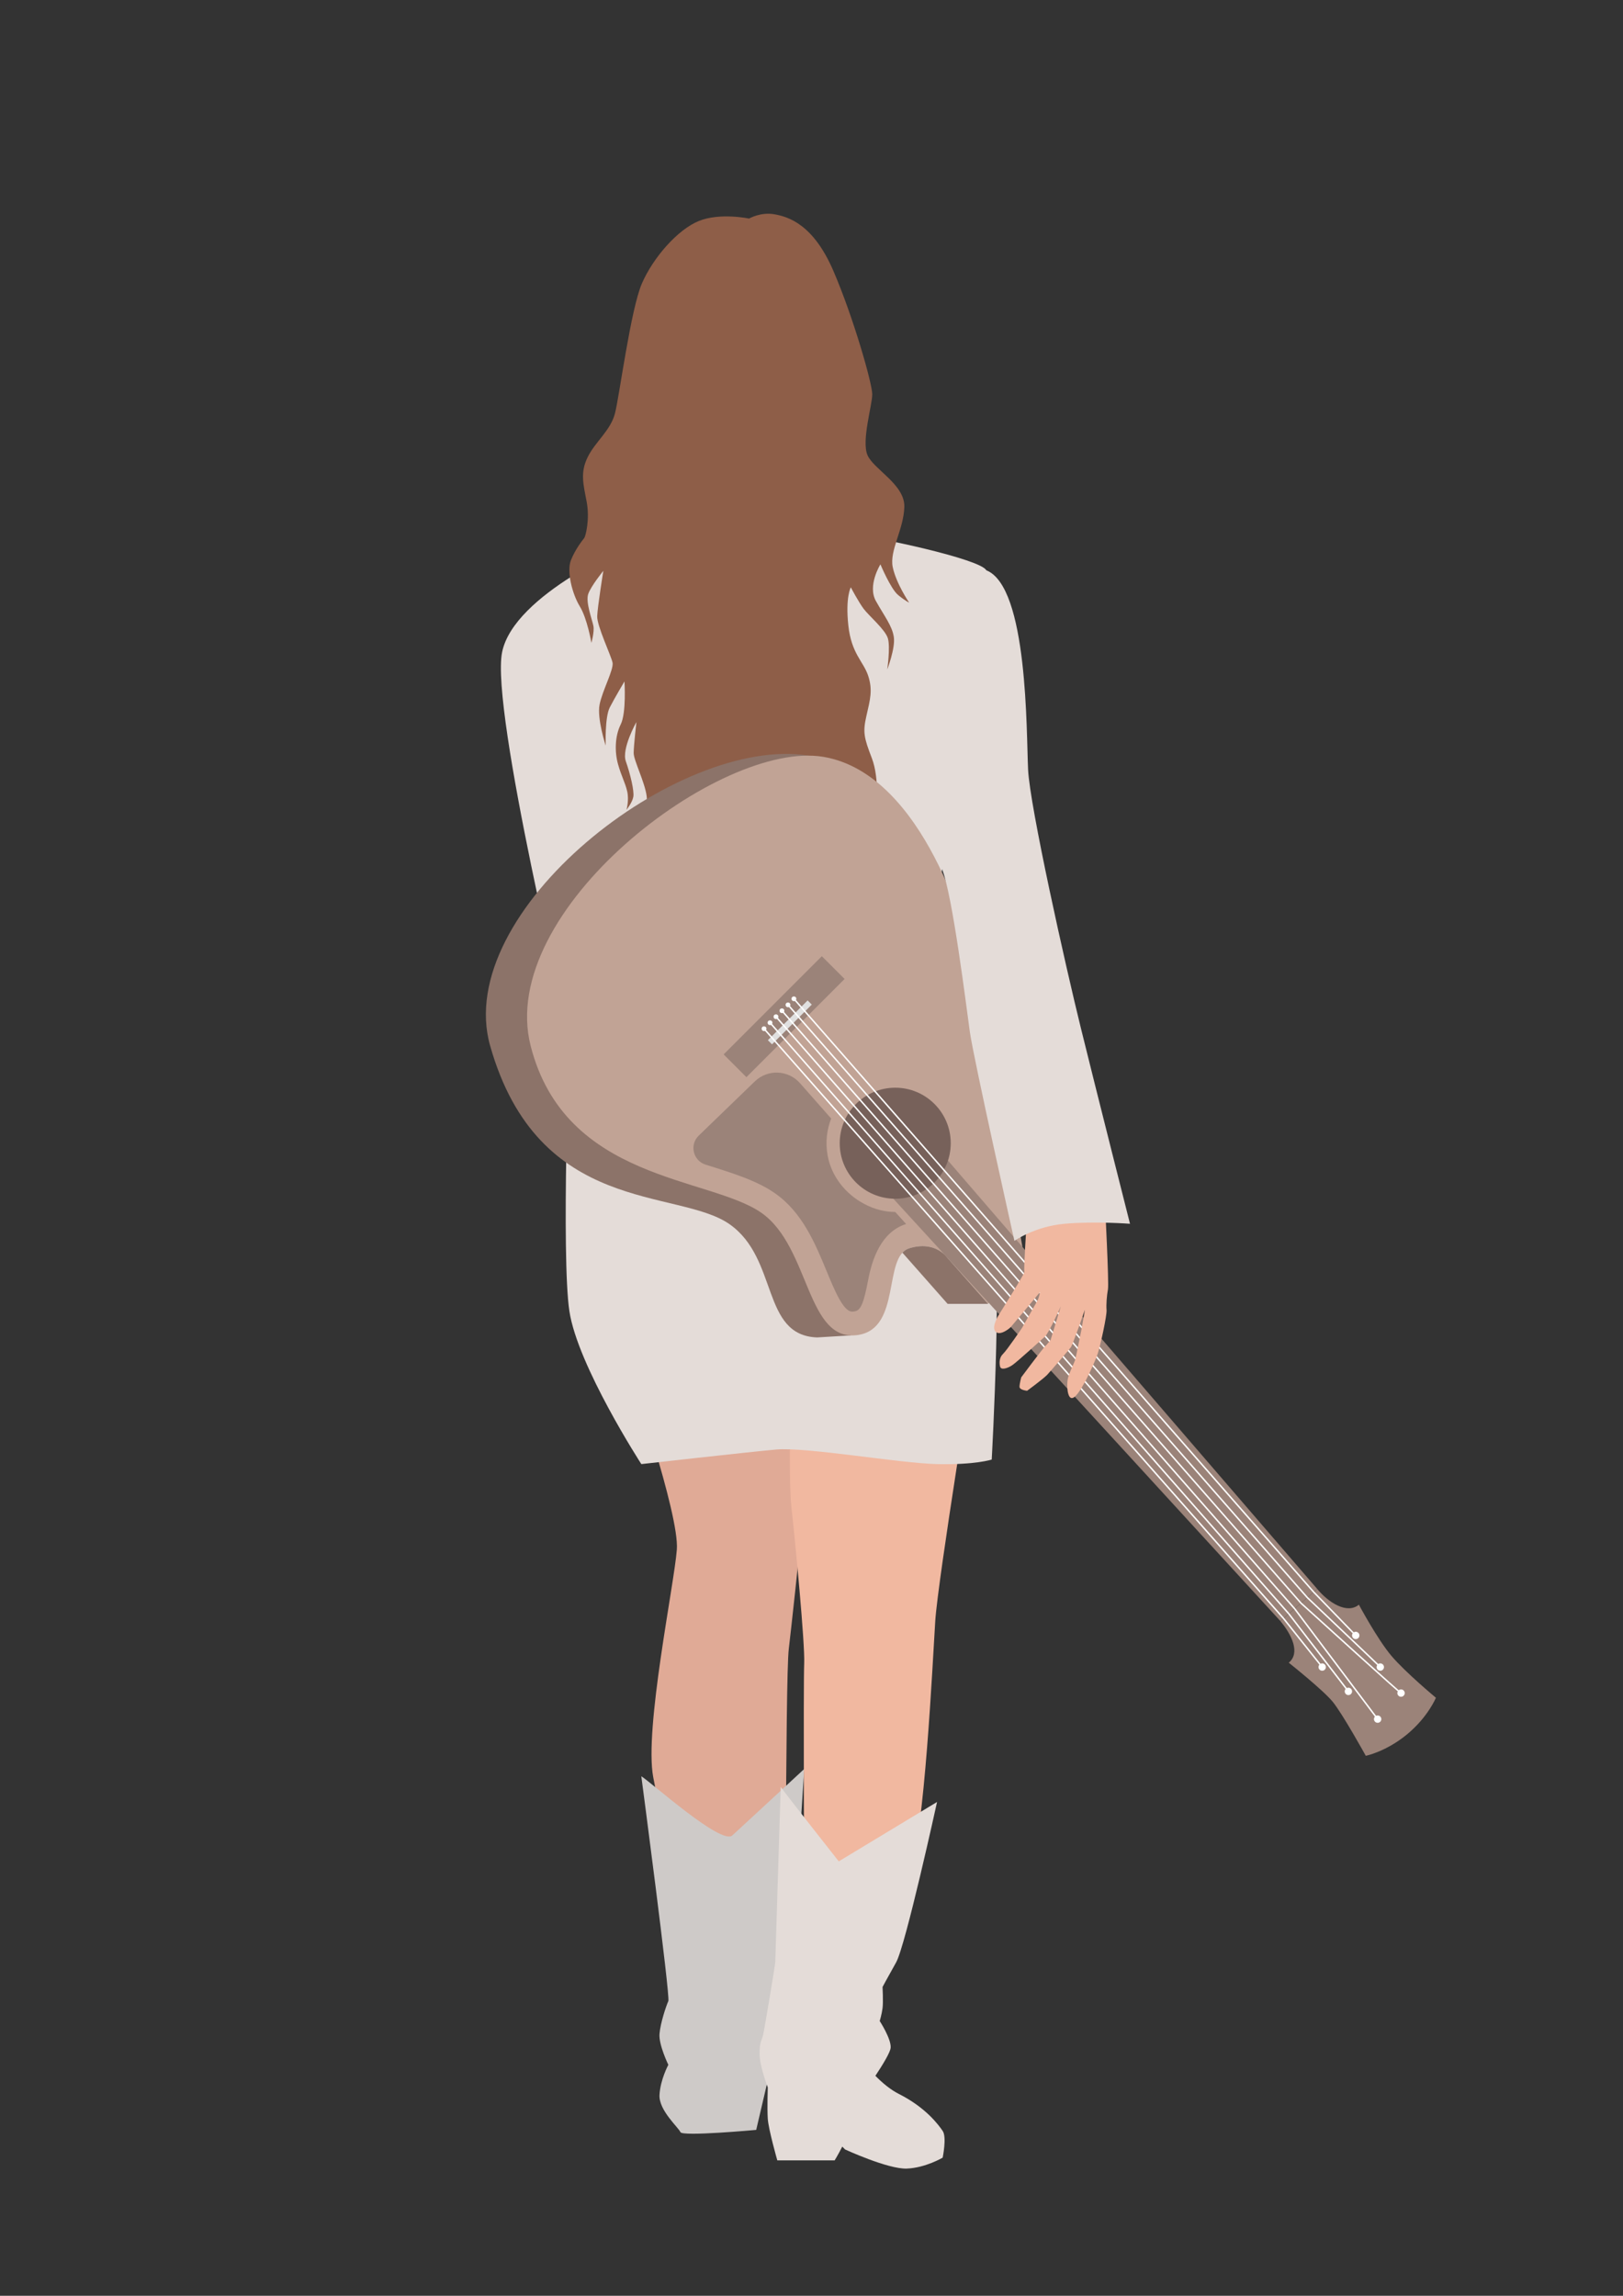 <?xml version="1.0" encoding="utf-8"?>
<!-- Generator: Adobe Illustrator 25.2.0, SVG Export Plug-In . SVG Version: 6.00 Build 0)  -->
<svg version="1.1" id="ILLUSTRATION" xmlns="http://www.w3.org/2000/svg" xmlns:xlink="http://www.w3.org/1999/xlink" x="0px"
	 y="0px" viewBox="0 0 595.28 841.89" style="enable-background:new 0 0 595.28 841.89;" xml:space="preserve">
<rect x="0" y="0" width="595.28" height="841.89" fill="#333333" stroke="none"/>
<style type="text/css">
	.st0{fill:#EAA757;}
	.st1{fill:#E5E4E4;}
	.st2{fill:#DB953A;}
	.st3{fill:#B0867D;}
	.st4{fill:#CF9B88;}
	.st5{fill:#EEC0B2;}
	.st6{fill:#ADA850;}
	.st7{fill:#77823E;}
	.st8{fill:#5E6D39;}
	.st9{fill:#4B5B26;}
	.st10{fill:#68831E;}
	.st11{fill:#A6AA56;}
	.st12{fill:#626F2A;}
	.st13{fill:#979F50;}
	.st14{fill:#A8886D;}
	.st15{fill:#D0A98A;}
	.st16{fill:#E9CCB9;}
	.st17{fill:#B1BCA0;}
	.st18{fill:#487C4E;}
	.st19{fill:#95BC8B;}
	.st20{fill:#8C9678;}
	.st21{fill:#3C6841;}
	.st22{fill:#608858;}
	.st23{fill:#6E9865;}
	.st24{fill:#232323;}
	.st25{fill:#565656;}
	.st26{fill:#0F0F0F;}
	.st27{fill:#EAE9E8;}
	.st28{fill:#3B383D;}
	.st29{fill:#474747;}
	.st30{fill:#636363;}
	.st31{fill:#E0D4D2;}
	.st32{fill:#CCC2C0;}
	.st33{fill:#D7B0B1;}
	.st34{fill:#BC9280;}
	.st35{fill:#E7D3C1;}
	.st36{fill:#E0AA96;}
	.st37{fill:#CECAC8;}
	.st38{fill:#F1B8A0;}
	.st39{fill:#E4DCD8;}
	.st40{fill:#8E5E48;}
	.st41{fill:#8C7369;}
	.st42{fill:#C1A395;}
	.st43{fill:#9B8379;}
	.st44{fill:#E0E0E0;}
	.st45{fill:#77615A;}
	.st46{fill:#FFFFFF;}
	.st47{fill:#B1816E;}
	.st48{fill:#DDDAD7;}
	.st49{fill:#0A0A0A;}
	.st50{fill:#6D443C;}
	.st51{fill:#825044;}
	.st52{fill:#282828;}
	.st53{fill:#D3A190;}
	.st54{fill:#1B1E1F;}
	.st55{fill:#E5E2E1;}
	.st56{fill:#9E7364;}
	.st57{fill:#D3D3D3;}
	.st58{fill:#0F0A11;}
	.st59{fill:#7F5150;}
	.st60{opacity:0.72;fill:#1C1C1E;}
	.st61{fill:#B1ABA3;}
	.st62{fill:#C1BDB9;}
	.st63{fill:#7E6D57;}
	.st64{fill:#68543E;}
	.st65{fill:#7F5E39;}
	.st66{fill:#6D4E2F;}
	.st67{fill:#938270;}
</style>
<g id="_x33_">
	<g id="_x31__1362_">
		<g id="_x31__1364_">
			<path id="_x31__1365_" class="st36" d="M230.89,502.51c0,0,18.36,52.74,17.36,65.75c-1,13.02-11.98,65.75-8.66,83.45
				c3.32,17.69,19.01,85.11,19.01,85.11s28.37,5.67,29.04,4.01c0.67-1.67,0.33-125.17,1.67-136.18
				c1.34-11.01,11.68-105.81,9.35-105.81C296.31,498.84,230.89,502.51,230.89,502.51z"/>
			<path id="_x32__1348_" class="st37" d="M235.22,651.37c3.75,2.33,29.37,25.37,33.38,21.7s26.37-24.37,26.37-24.37l-5.01,78.44
				l-12.6,53.91c0,0-27.12,2.5-27.79,0.83s-8.01-8.01-7.68-13.68c0.33-5.67,3.24-11.01,3.24-11.01s-3.57-7.34-3.24-11.35
				c0.33-4.01,2.47-10.35,3.24-12.02S235.22,651.37,235.22,651.37z"/>
		</g>
		<g id="_x32__1346_">
			<path id="_x31__1363_" class="st38" d="M357.72,495.16c0,0-13.68,83.78-14.69,99.3c-1,15.52-3.84,77.27-9.6,94.29
				c-5.76,17.02-38.47,9.68-38.47,9.68s-0.33-81.44,0-88.45c0.33-7.01-3.34-45.39-4.67-57.08s0-57.08,0-57.08L357.72,495.16z"/>
			<path id="_x32__1347_" class="st39" d="M345.77,781.46c-1.54-2.25-6.16-8.59-16.1-13.6c-3.05-1.54-5.99-3.99-8.6-6.64
				c2.65-3.99,5.47-8.59,5.6-10.3c0.25-3.25-4.01-9.79-4.01-9.79s0.75-2.48,1.04-4.73c0.29-2.25,0-7.76,0-7.76s1.46-2.75,4.97-9.01
				s15.02-58.83,15.02-58.83l-36.05,21.78c0,0-19.34-24.53-21.28-27.29c0,0-2,63.08-2,64.09c0,1-4.01,25.03-4.51,27.04
				c-0.5,2-1.25,2.25-1.25,6.76s3,12.27,3,12.27s-0.25,7.51,0,11.47c0.25,3.96,3.5,15.31,3.5,15.31h21.03c0,0,1.37-2.23,2.79-5.04
				l1.04,1.04c0,0,15.75,7.26,22.6,7.01c6.85-0.25,13.19-4.01,13.19-4.01S347.31,783.72,345.77,781.46z"/>
		</g>
	</g>
	<path id="_x32__1345_" class="st39" d="M273.28,193.48c0,0-39.72,5.62-40.72,5.96c-1,0.33-44.06,18.36-48.4,39.72
		s24.68,140.86,24.68,140.86s-3.03,80.77,0,100.8c3.03,20.03,26.39,56.08,26.39,56.08s38.38-4.34,49.4-5.34
		c11.01-1,45.06,5.01,59.08,5.34c14.02,0.33,20.03-1.67,20.03-1.67s4.34-76.44,0-97.8s-22.8-91.46-22.8-91.46
		s22.8-132.84,20.8-136.85c-2-4.01-39.72-12.35-54.74-14.02S273.28,193.48,273.28,193.48z"/>
	<path id="_x33__585_" class="st40" d="M284.12,78.59c5.13,0.94,14.19,3.69,21.53,20.71s14.27,41.31,14.27,45.31
		c0,4.01-4.01,17.02-1.75,22.28s13.77,10.76,13.52,19.03s-5.51,16.02-4.26,22.03s6.01,13.02,6.01,13.02s-1.25-0.5-4.01-2.75
		c-2.75-2.25-6.51-11.27-6.51-11.27s-4.84,7.76-1.67,13.43c3.17,5.67,6.01,9.18,6.59,13.27c0.58,4.09-2.42,11.85-2.42,11.85
		s1.17-8.09,0.25-11.35c-0.92-3.25-7.01-8.34-8.93-10.93c-1.92-2.59-4.68-7.84-4.68-7.84s-2.03,3.59-0.91,13.98
		c1.13,10.39,5.51,13.14,7.26,18.4s0.75,8.76-0.63,14.77c-1.38,6.01-0.88,8.01,2,15.52c2.88,7.51,1.63,18.65,1.63,19.15
		s-85.36,11.39-85.36,11.39s1.75-11.64,1.13-16.65c-0.63-5.01-4.76-13.14-4.76-15.77s1-11.39,1-11.39s-5.51,9.76-3.88,14.39
		s3.13,10.89,2.75,13.02c-0.38,2.13-2.5,4.76-2.5,4.76s1-3.5,0.25-6.76s-2.13-5.51-3.38-10.01c-1.25-4.51-1.13-10.26,1-14.52
		c2.13-4.26,1.38-15.77,1.38-15.77s-3.5,5.88-5.38,9.51c-1.88,3.63-1.5,14.02-1.5,14.02s-3.25-9.89-2.25-15.02
		c1-5.13,5.26-12.89,4.76-15.4c-0.5-2.5-5.76-13.52-5.63-17.02c0.13-3.5,2.25-16.65,2.25-16.65s-4.38,5.38-5.51,8.39
		c-1.13,3,1.5,9.76,1.88,11.89c0.38,2.13-0.75,6.13-0.75,6.13s-1.5-8.89-4.26-13.39c-2.75-4.51-4.88-12.77-3.25-16.9
		c1.63-4.13,4.38-7.51,4.88-8.14s2.13-6.88,0.88-13.39c-1.25-6.51-2.38-10.64,0.38-16.27c2.75-5.63,8.39-9.76,10.01-16.02
		s5.76-38.18,9.89-47.69c4.13-9.51,13.14-19.78,20.9-22.91c7.76-3.13,18.4-0.88,18.4-0.88S278.99,77.65,284.12,78.59z"/>
	<g id="_x34__223_">
		<g id="_x31__1355_">
			<g id="_x31__1360_">
				<path id="_x31__1361_" class="st41" d="M296.55,277.1c-47.64-7.73-130.79,57.06-116.77,106.43
					c17.73,62.41,68.8,52.06,87.82,65.41c18.02,12.64,11.52,40.78,32.11,41.51l12.36-0.75L296.55,277.1z"/>
				<path id="_x33__584_" class="st42" d="M355.39,346.97c-0.33-1-15.69-63.08-53.4-69.43c-37.72-6.34-120.05,56.25-107.36,105.99
					s65.64,47.89,84.66,61.24c18.02,12.64,16.36,48.06,35.71,44.73c15.6-2.69,8.85-28.71,18.44-31.71c9.6-3,13.94,3.34,13.94,3.34
					l15.02,17.02l13.35-16.69L355.39,346.97z"/>
				<path class="st41" d="M333.44,457.78c-0.97,0.3-1.77,0.86-2.45,1.59l16.57,18.77h14.84l-15.02-17.02
					C347.37,461.12,343.04,454.78,333.44,457.78z"/>
			</g>
			<g id="_x32__1343_">
				
					<rect id="_x31__1359_" x="262.21" y="366.94" transform="matrix(0.707 -0.707 0.707 0.707 -179.383 312.619)" class="st43" width="50.93" height="11.8"/>
				
					<rect id="_x32__1344_" x="279.45" y="373.85" transform="matrix(0.707 -0.707 0.707 0.707 -180.248 314.707)" class="st44" width="20.63" height="2.16"/>
			</g>
			<g id="_x33__583_">
				<path id="_x31__1358_" class="st43" d="M472.69,609.73L472.69,609.73c0,0,12.47,9.91,16.08,14.28s12.17,19.86,12.17,19.86
					s7.43-1.49,15.15-7.88c7.71-6.39,10.57-13.41,10.57-13.41s-11.17-9.28-16.34-15.39c-5.17-6.12-11.91-18.74-11.91-18.74
					c-4.33,3.58-11.12-0.74-15.26-5.74l-13.52,11.77C473.77,599.47,477.02,606.14,472.69,609.73z"/>
				<polygon id="_x32__1342_" class="st43" points="483.14,582.7 342.61,419.69 324.72,436.38 469.62,594.46 				"/>
			</g>
			<g id="_x34__224_">
				<circle id="_x31__1357_" class="st45" cx="328.35" cy="419.23" r="20.36"/>
				<path id="_x32__1341_" class="st43" d="M316.94,441.47c-6.86-3.64-12.01-10.12-13.39-17.77c-0.87-4.83-0.28-9.42,1.3-13.52
					l-11.42-12.96c-4.33-4.91-11.88-5.21-16.58-0.66c-7.97,7.71-15.09,14.6-20.56,19.87c-3.48,3.35-2.1,9.21,2.51,10.66
					c0.03,0.01,0.07,0.02,0.1,0.03c10.11,3.16,18.83,5.89,25.4,10.5c10.01,7.02,14.72,18.43,18.87,28.49
					c2.88,6.97,6.14,14.87,9.35,14.87c0.29,0,0.63-0.03,0.99-0.09c2.19-0.38,3.29-2.96,4.91-11.51c1.44-7.6,4.75-17.65,13.93-20.52
					l-4.01-4.42C324.75,444.43,320.93,443.59,316.94,441.47z"/>
			</g>
			<g id="_x35__108_">
				<g id="_x31__1356_">
					<circle class="st46" cx="484.95" cy="611.33" r="1.35"/>
					<circle class="st46" cx="497.25" cy="599.73" r="1.35"/>
					<circle class="st46" cx="494.56" cy="620.25" r="1.35"/>
					<circle class="st46" cx="506.26" cy="611.33" r="1.35"/>
					<circle class="st46" cx="505.29" cy="630.42" r="1.35"/>
					<circle class="st46" cx="513.87" cy="620.87" r="1.35"/>
				</g>
				<g id="_x32__1340_">
					<polygon class="st46" points="497.06,599.92 481.64,584.02 290.98,366.45 291.39,366.09 482.04,583.65 497.45,599.54 					"/>
					<polygon class="st46" points="505.08,630.58 474.62,590.09 284.41,373.02 284.82,372.66 475.04,589.74 505.51,630.25 					"/>
					<polygon class="st46" points="494.34,620.41 472.49,591.95 282.22,375.21 282.63,374.86 472.91,591.6 494.78,620.08 					"/>
					<polygon class="st46" points="484.74,611.5 470.54,593.65 280.02,377.41 280.43,377.05 470.96,593.3 485.17,611.16 					"/>
					<path class="st46" d="M506.05,611.5c-0.39-0.45-17.66-16.84-26.73-25.44l-190.5-217.39l0.41-0.36l190.48,217.37
						c2.7,2.55,26.5,25.13,26.77,25.48L506.05,611.5z"/>
					<path class="st46" d="M513.77,621.13c-0.69-0.27-30.76-27.57-36.78-33.04L286.6,370.83l0.41-0.36l190.37,217.24
						c12.27,11.14,35.74,32.4,36.61,32.92L513.77,621.13z"/>
				</g>
				<g id="_x33__582_">
					<circle class="st46" cx="291.19" cy="366.27" r="0.87"/>
					<circle class="st46" cx="289.02" cy="368.49" r="0.87"/>
					<circle class="st46" cx="286.8" cy="370.65" r="0.87"/>
					<circle class="st46" cx="284.61" cy="372.84" r="0.87"/>
					<circle class="st46" cx="282.42" cy="375.04" r="0.87"/>
					<circle class="st46" cx="280.23" cy="377.23" r="0.87"/>
				</g>
			</g>
		</g>
		<g id="_x32__1338_">
			<path id="_x31__1354_" class="st38" d="M405.29,441.59c0,0,1.5,28.96,1.08,31.21c-0.42,2.25-0.68,5.67-0.51,7.59
				c0.17,1.92-2.16,12.68-3.25,16.02s-4.76,10.73-4.84,10.66c-0.08-0.07-2.67,5.36-4.51,5.61c-1.84,0.25-2.09-4.92-1.59-7.18
				c0.5-2.25,2.42-5.76,2.75-7.09c0.33-1.34,2.25-10.93,2.25-10.93l1.25-7.18c0,0-4.42,12.77-5.17,13.77s-7.34,8.68-8.68,10.1
				c-1.34,1.42-7.34,5.84-7.34,5.84s-2.84-0.25-2.8-1.5s0.63-3.42,0.63-3.42s7.26-9.76,8.68-11.27c1.42-1.5,2.09-2.42,2.09-2.42
				l3.76-12.35c0,0-4.42,9.85-5.84,11.1c-1.42,1.25-10.26,9.35-12.02,10.51c-1.75,1.17-4.09,1.84-4.42,0.5
				c-0.33-1.34-0.33-3.34,1.08-4.67c1.42-1.34,7.01-9.6,7.01-9.6s4.84-8.59,5.51-9.76c0.67-1.17,1.08-3.34,1.08-3.34
				s-10.02,12.04-10.73,12.82c-0.71,0.78-4.21,3.45-5.71,1.61s1.43-6.28,1.43-6.28s9.58-15.25,9.25-15.5s0.75-17.27,0.75-17.27
				L405.29,441.59z"/>
			<path id="_x32__1339_" class="st39" d="M333.44,271.2c4.26-3.34,12.93-68.09,28.29-62.08s14.69,59.41,15.35,73.1
				c0.67,13.68,13.68,71.76,19.36,94.79s18.02,71.76,18.02,71.76s-13.02-1-24.03,0c-11.01,1-18.36,6.27-18.36,6.27
				s-15.02-67.02-16.36-76.7c-1.34-9.68-6.35-50.12-10.18-59.61C341.7,309.25,333.44,271.2,333.44,271.2z"/>
		</g>
	</g>
</g>
</svg>
